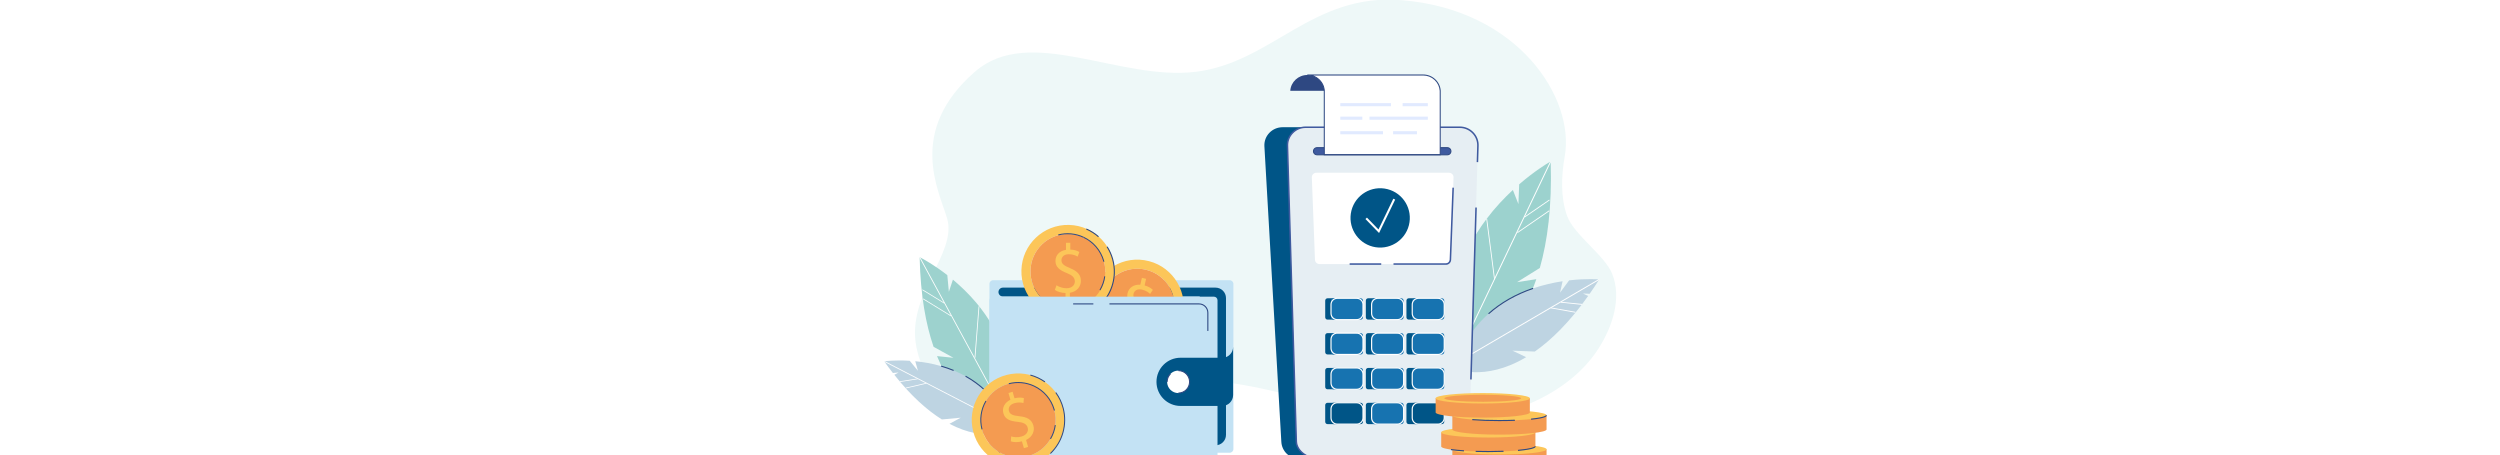 <svg width="1055" height="192" viewBox="0 0 1055 192" fill="none" xmlns="http://www.w3.org/2000/svg">
<rect width="1055" height="192" fill="white"/>
<g clip-path="url(#clip0_1894_65396)">
<path d="M602.652 177.68C628.355 179.493 660.49 169.297 674.666 146.935C680.536 137.675 684.432 125.795 680.346 115.551C677.251 107.793 664.161 99.024 661.334 91.157C658.468 83.179 658.873 74.191 660.347 65.808C664.572 41.704 641.072 4.08 591.437 0.062C553.804 -2.982 536.78 26.284 504.75 30.282C472.429 34.314 434.529 10.125 411.406 30.282C382.695 55.316 396.166 80.374 399.661 92.097C404.148 107.159 382.208 124.349 386.734 146.52C396.853 196.101 470.393 162.666 491.946 160.571C513.839 158.443 535.559 164.679 557.013 169.684C578.466 174.689 601.184 178.453 622.156 171.583L602.657 177.68H602.652Z" fill="#EEF8F8"/>
<path d="M654.39 68.116C654.39 68.269 654.4 68.417 654.404 68.57C654.953 87.22 653.036 101.762 649.803 113.088L640.194 119.067L648.096 117.845L648.32 117.812C644.033 130.264 638.11 138.308 632.507 143.48C629.026 146.706 625.669 148.819 622.913 150.188C622.732 150.279 622.555 150.37 622.374 150.451C621.931 150.666 621.502 150.856 621.091 151.028L615.808 151.305C615.736 151.057 615.665 150.818 615.603 150.57C615.555 150.417 615.517 150.26 615.479 150.107C615.422 149.907 615.369 149.697 615.317 149.497C609.07 125.422 616.943 106.213 627.224 92.525C627.252 92.477 627.286 92.434 627.324 92.391C630.9 87.639 634.772 83.555 638.43 80.168L640.766 86.118L641.1 77.778C647.476 72.267 652.778 69.056 654.08 68.297C654.28 68.178 654.39 68.121 654.39 68.121V68.116Z" fill="#5AB2AC" fill-opacity="0.55"/>
<path d="M654.581 68.202L654.405 68.569L643.552 91.303L643.356 91.704L640.4 97.902L640.3 98.112L630.868 117.874L630.853 117.898L615.479 150.102L615.251 150.584L614.883 151.352L614.421 151.376L614.783 150.608L615.317 149.492L630.491 117.711L630.772 117.125L654.085 68.293L654.214 68.025L654.581 68.202Z" fill="white"/>
<path d="M653.696 88.778L640.241 98.041L640.441 98.332L653.896 89.069L653.696 88.778Z" fill="white"/>
<path d="M653.774 84.233L643.224 91.49L643.424 91.781L653.974 84.523L653.774 84.233Z" fill="white"/>
<path d="M627.563 92.336L627.213 92.382L630.524 117.927L630.874 117.882L627.563 92.336Z" fill="white"/>
<path d="M613.687 155.432C613.687 155.432 626.213 161.353 644.029 150.723L638.249 147.979L647.681 148.356C654.634 143.49 662.268 136.071 670.193 124.902L667.99 123.857L670.852 123.971C672.187 122.063 673.531 120.045 674.881 117.912C674.881 117.912 669.65 117.449 662.168 118.313L658.329 123.513L659.417 118.68C644.119 121.004 621.85 129.019 613.687 155.422V155.432Z" fill="#BED4E2"/>
<path d="M674.784 117.709L612.639 154.058L612.841 154.404L674.986 118.055L674.784 117.709Z" fill="white"/>
<path d="M658.751 127.357L658.713 127.728L667.611 128.646L667.65 128.276L658.751 127.357Z" fill="white"/>
<path d="M654.458 129.735L654.393 130.102L664.768 131.951L664.833 131.584L654.458 129.735Z" fill="white"/>
<path d="M628.33 132.578L628.016 132.225C633.232 127.587 639.584 123.971 646.889 121.471L647.042 121.914C639.794 124.391 633.495 127.974 628.326 132.573L628.33 132.578Z" fill="#2E4882"/>
<path d="M561.08 193.667H548.405C544.28 193.667 540.89 190.456 540.718 186.387L533.57 61.594C533.389 57.281 536.884 53.688 541.257 53.688H555.873L561.08 193.667Z" fill="#005587"/>
<path d="M623.676 61.594L619.933 186.387C619.761 190.456 616.371 193.667 612.246 193.667H556.206C552.082 193.667 547.223 190.456 547.051 186.387L543.312 61.594C543.131 57.281 546.627 53.688 550.999 53.688H615.989C620.362 53.688 623.857 57.281 623.676 61.594Z" fill="#E6EEF3"/>
<path d="M558.782 62.315H555.778C555.363 62.315 554.991 62.482 554.719 62.754C554.442 63.031 554.28 63.403 554.28 63.818C554.28 64.648 554.953 65.316 555.778 65.316H610.787C611.202 65.316 611.574 65.15 611.846 64.877C612.122 64.61 612.285 64.233 612.285 63.818C612.285 62.988 611.612 62.315 610.787 62.315H558.777H558.782Z" fill="#3F5A9F"/>
<path d="M610.177 111.429H556.812C555.792 111.429 554.957 110.623 554.919 109.606L553.593 74.873C553.55 73.799 554.414 72.902 555.486 72.902H611.497C612.575 72.902 613.433 73.794 613.391 74.873L612.065 109.606C612.027 110.627 611.187 111.429 610.172 111.429H610.177Z" fill="white"/>
<path d="M571.761 125.875H560.222C559.679 125.875 559.239 126.315 559.239 126.858V133.9C559.239 134.443 559.679 134.883 560.222 134.883H571.761C572.304 134.883 572.744 134.443 572.744 133.9V126.858C572.744 126.315 572.304 125.875 571.761 125.875Z" fill="#005587"/>
<path d="M571.761 140.574H560.222C559.679 140.574 559.239 141.014 559.239 141.557V148.599C559.239 149.142 559.679 149.582 560.222 149.582H571.761C572.304 149.582 572.744 149.142 572.744 148.599V141.557C572.744 141.014 572.304 140.574 571.761 140.574Z" fill="#005587"/>
<path d="M571.761 155.274H560.222C559.679 155.274 559.239 155.714 559.239 156.257V163.299C559.239 163.842 559.679 164.282 560.222 164.282H571.761C572.304 164.282 572.744 163.842 572.744 163.299V156.257C572.744 155.714 572.304 155.274 571.761 155.274Z" fill="#005587"/>
<path d="M571.761 169.974H560.222C559.679 169.974 559.239 170.414 559.239 170.956V177.999C559.239 178.541 559.679 178.981 560.222 178.981H571.761C572.304 178.981 572.744 178.541 572.744 177.999V170.956C572.744 170.414 572.304 169.974 571.761 169.974Z" fill="#005587"/>
<path d="M588.899 125.875H577.359C576.817 125.875 576.377 126.315 576.377 126.858V133.9C576.377 134.443 576.817 134.883 577.359 134.883H588.899C589.442 134.883 589.881 134.443 589.881 133.9V126.858C589.881 126.315 589.442 125.875 588.899 125.875Z" fill="#005587"/>
<path d="M588.899 140.574H577.359C576.817 140.574 576.377 141.014 576.377 141.557V148.599C576.377 149.142 576.817 149.582 577.359 149.582H588.899C589.442 149.582 589.881 149.142 589.881 148.599V141.557C589.881 141.014 589.442 140.574 588.899 140.574Z" fill="#005587"/>
<path d="M588.899 155.274H577.359C576.817 155.274 576.377 155.714 576.377 156.257V163.299C576.377 163.842 576.817 164.282 577.359 164.282H588.899C589.442 164.282 589.881 163.842 589.881 163.299V156.257C589.881 155.714 589.442 155.274 588.899 155.274Z" fill="#005587"/>
<path d="M588.899 169.974H577.359C576.817 169.974 576.377 170.414 576.377 170.956V177.999C576.377 178.541 576.817 178.981 577.359 178.981H588.899C589.442 178.981 589.881 178.541 589.881 177.999V170.956C589.881 170.414 589.442 169.974 588.899 169.974Z" fill="#005587"/>
<path d="M606.038 125.875H594.498C593.955 125.875 593.516 126.315 593.516 126.858V133.9C593.516 134.443 593.955 134.883 594.498 134.883H606.038C606.58 134.883 607.02 134.443 607.02 133.9V126.858C607.02 126.315 606.58 125.875 606.038 125.875Z" fill="#005587"/>
<path d="M606.038 140.574H594.498C593.955 140.574 593.516 141.014 593.516 141.557V148.599C593.516 149.142 593.955 149.582 594.498 149.582H606.038C606.58 149.582 607.02 149.142 607.02 148.599V141.557C607.02 141.014 606.58 140.574 606.038 140.574Z" fill="#005587"/>
<path d="M606.038 155.274H594.498C593.955 155.274 593.516 155.714 593.516 156.257V163.299C593.516 163.842 593.955 164.282 594.498 164.282H606.038C606.58 164.282 607.02 163.842 607.02 163.299V156.257C607.02 155.714 606.58 155.274 606.038 155.274Z" fill="#005587"/>
<path d="M606.038 169.974H594.498C593.955 169.974 593.516 170.414 593.516 170.956V177.999C593.516 178.541 593.955 178.981 594.498 178.981H606.038C606.58 178.981 607.02 178.541 607.02 177.999V170.956C607.02 170.414 606.58 169.974 606.038 169.974Z" fill="#005587"/>
<path d="M574.208 125.875H562.668C562.125 125.875 561.686 126.315 561.686 126.858V133.9C561.686 134.443 562.125 134.883 562.668 134.883H574.208C574.75 134.883 575.19 134.443 575.19 133.9V126.858C575.19 126.315 574.75 125.875 574.208 125.875Z" fill="#1773B0"/>
<path d="M574.208 140.574H562.668C562.125 140.574 561.686 141.014 561.686 141.557V148.599C561.686 149.142 562.125 149.582 562.668 149.582H574.208C574.75 149.582 575.19 149.142 575.19 148.599V141.557C575.19 141.014 574.75 140.574 574.208 140.574Z" fill="#1773B0"/>
<path d="M574.208 155.274H562.668C562.125 155.274 561.686 155.714 561.686 156.257V163.299C561.686 163.842 562.125 164.282 562.668 164.282H574.208C574.75 164.282 575.19 163.842 575.19 163.299V156.257C575.19 155.714 574.75 155.274 574.208 155.274Z" fill="#1773B0"/>
<path d="M574.208 169.974H562.668C562.125 169.974 561.686 170.414 561.686 170.956V177.999C561.686 178.541 562.125 178.981 562.668 178.981H574.208C574.75 178.981 575.19 178.541 575.19 177.999V170.956C575.19 170.414 574.75 169.974 574.208 169.974Z" fill="#005587"/>
<path d="M591.345 125.875H579.806C579.263 125.875 578.823 126.315 578.823 126.858V133.9C578.823 134.443 579.263 134.883 579.806 134.883H591.345C591.888 134.883 592.328 134.443 592.328 133.9V126.858C592.328 126.315 591.888 125.875 591.345 125.875Z" fill="#1773B0"/>
<path d="M591.345 140.574H579.806C579.263 140.574 578.823 141.014 578.823 141.557V148.599C578.823 149.142 579.263 149.582 579.806 149.582H591.345C591.888 149.582 592.328 149.142 592.328 148.599V141.557C592.328 141.014 591.888 140.574 591.345 140.574Z" fill="#1773B0"/>
<path d="M591.345 155.274H579.806C579.263 155.274 578.823 155.714 578.823 156.257V163.299C578.823 163.842 579.263 164.282 579.806 164.282H591.345C591.888 164.282 592.328 163.842 592.328 163.299V156.257C592.328 155.714 591.888 155.274 591.345 155.274Z" fill="#1773B0"/>
<path d="M591.345 169.974H579.806C579.263 169.974 578.823 170.414 578.823 170.956V177.999C578.823 178.541 579.263 178.981 579.806 178.981H591.345C591.888 178.981 592.328 178.541 592.328 177.999V170.956C592.328 170.414 591.888 169.974 591.345 169.974Z" fill="#1773B0"/>
<path d="M608.489 125.875H596.949C596.407 125.875 595.967 126.315 595.967 126.858V133.9C595.967 134.443 596.407 134.883 596.949 134.883H608.489C609.031 134.883 609.471 134.443 609.471 133.9V126.858C609.471 126.315 609.031 125.875 608.489 125.875Z" fill="#1773B0"/>
<path d="M608.489 140.574H596.949C596.407 140.574 595.967 141.014 595.967 141.557V148.599C595.967 149.142 596.407 149.582 596.949 149.582H608.489C609.031 149.582 609.471 149.142 609.471 148.599V141.557C609.471 141.014 609.031 140.574 608.489 140.574Z" fill="#1773B0"/>
<path d="M608.489 155.274H596.949C596.407 155.274 595.967 155.714 595.967 156.257V163.299C595.967 163.842 596.407 164.282 596.949 164.282H608.489C609.031 164.282 609.471 163.842 609.471 163.299V156.257C609.471 155.714 609.031 155.274 608.489 155.274Z" fill="#1773B0"/>
<path d="M608.489 169.974H596.949C596.407 169.974 595.967 170.414 595.967 170.956V177.999C595.967 178.541 596.407 178.981 596.949 178.981H608.489C609.031 178.981 609.471 178.541 609.471 177.999V170.956C609.471 170.414 609.031 169.974 608.489 169.974Z" fill="#005587"/>
<path d="M572.562 135.131H564.308C562.725 135.131 561.438 133.843 561.438 132.259V128.504C561.438 126.92 562.725 125.632 564.308 125.632H572.562C574.146 125.632 575.433 126.92 575.433 128.504V132.259C575.433 133.843 574.146 135.131 572.562 135.131ZM564.313 126.123C563.002 126.123 561.933 127.192 561.933 128.504V132.259C561.933 133.571 563.002 134.64 564.313 134.64H572.567C573.879 134.64 574.947 133.571 574.947 132.259V128.504C574.947 127.192 573.879 126.123 572.567 126.123H564.313Z" fill="white"/>
<path d="M572.562 149.826H564.308C562.725 149.826 561.438 148.538 561.438 146.954V143.199C561.438 141.615 562.725 140.327 564.308 140.327H572.562C574.146 140.327 575.433 141.615 575.433 143.199V146.954C575.433 148.538 574.146 149.826 572.562 149.826ZM564.313 140.823C563.002 140.823 561.933 141.892 561.933 143.204V146.959C561.933 148.271 563.002 149.34 564.313 149.34H572.567C573.879 149.34 574.947 148.271 574.947 146.959V143.204C574.947 141.892 573.879 140.823 572.567 140.823H564.313Z" fill="white"/>
<path d="M572.562 164.526H564.308C562.725 164.526 561.438 163.237 561.438 161.653V157.899C561.438 156.315 562.725 155.026 564.308 155.026H572.562C574.146 155.026 575.433 156.315 575.433 157.899V161.653C575.433 163.237 574.146 164.526 572.562 164.526ZM564.313 155.518C563.002 155.518 561.933 156.587 561.933 157.899V161.653C561.933 162.965 563.002 164.034 564.313 164.034H572.567C573.879 164.034 574.947 162.965 574.947 161.653V157.899C574.947 156.587 573.879 155.518 572.567 155.518H564.313Z" fill="white"/>
<path d="M572.562 179.226H564.308C562.725 179.226 561.438 177.938 561.438 176.354V172.599C561.438 171.015 562.725 169.727 564.308 169.727H572.562C574.146 169.727 575.433 171.015 575.433 172.599V176.354C575.433 177.938 574.146 179.226 572.562 179.226ZM564.313 170.218C563.002 170.218 561.933 171.287 561.933 172.599V176.354C561.933 177.666 563.002 178.734 564.313 178.734H572.567C573.879 178.734 574.947 177.666 574.947 176.354V172.599C574.947 171.287 573.879 170.218 572.567 170.218H564.313Z" fill="white"/>
<path d="M589.7 135.131H581.446C579.863 135.131 578.575 133.843 578.575 132.259V128.504C578.575 126.92 579.863 125.632 581.446 125.632H589.7C591.283 125.632 592.571 126.92 592.571 128.504V132.259C592.571 133.843 591.283 135.131 589.7 135.131ZM581.451 126.123C580.139 126.123 579.071 127.192 579.071 128.504V132.259C579.071 133.571 580.139 134.64 581.451 134.64H589.705C591.016 134.64 592.084 133.571 592.084 132.259V128.504C592.084 127.192 591.016 126.123 589.705 126.123H581.451Z" fill="white"/>
<path d="M589.7 149.826H581.446C579.863 149.826 578.575 148.538 578.575 146.954V143.199C578.575 141.615 579.863 140.327 581.446 140.327H589.7C591.283 140.327 592.571 141.615 592.571 143.199V146.954C592.571 148.538 591.283 149.826 589.7 149.826ZM581.451 140.823C580.139 140.823 579.071 141.892 579.071 143.204V146.959C579.071 148.271 580.139 149.34 581.451 149.34H589.705C591.016 149.34 592.084 148.271 592.084 146.959V143.204C592.084 141.892 591.016 140.823 589.705 140.823H581.451Z" fill="white"/>
<path d="M589.7 164.526H581.446C579.863 164.526 578.575 163.237 578.575 161.653V157.899C578.575 156.315 579.863 155.026 581.446 155.026H589.7C591.283 155.026 592.571 156.315 592.571 157.899V161.653C592.571 163.237 591.283 164.526 589.7 164.526ZM581.451 155.518C580.139 155.518 579.071 156.587 579.071 157.899V161.653C579.071 162.965 580.139 164.034 581.451 164.034H589.705C591.016 164.034 592.084 162.965 592.084 161.653V157.899C592.084 156.587 591.016 155.518 589.705 155.518H581.451Z" fill="white"/>
<path d="M589.7 179.226H581.446C579.863 179.226 578.575 177.938 578.575 176.354V172.599C578.575 171.015 579.863 169.727 581.446 169.727H589.7C591.283 169.727 592.571 171.015 592.571 172.599V176.354C592.571 177.938 591.283 179.226 589.7 179.226ZM581.451 170.218C580.139 170.218 579.071 171.287 579.071 172.599V176.354C579.071 177.666 580.139 178.734 581.451 178.734H589.705C591.016 178.734 592.084 177.666 592.084 176.354V172.599C592.084 171.287 591.016 170.218 589.705 170.218H581.451Z" fill="white"/>
<path d="M606.844 135.131H598.589C597.006 135.131 595.719 133.843 595.719 132.259V128.504C595.719 126.92 597.006 125.632 598.589 125.632H606.844C608.427 125.632 609.714 126.92 609.714 128.504V132.259C609.714 133.843 608.427 135.131 606.844 135.131ZM598.589 126.123C597.278 126.123 596.21 127.192 596.21 128.504V132.259C596.21 133.571 597.278 134.64 598.589 134.64H606.844C608.155 134.64 609.223 133.571 609.223 132.259V128.504C609.223 127.192 608.155 126.123 606.844 126.123H598.589Z" fill="white"/>
<path d="M606.844 149.826H598.589C597.006 149.826 595.719 148.538 595.719 146.954V143.199C595.719 141.615 597.006 140.327 598.589 140.327H606.844C608.427 140.327 609.714 141.615 609.714 143.199V146.954C609.714 148.538 608.427 149.826 606.844 149.826ZM598.589 140.823C597.278 140.823 596.21 141.892 596.21 143.204V146.959C596.21 148.271 597.278 149.34 598.589 149.34H606.844C608.155 149.34 609.223 148.271 609.223 146.959V143.204C609.223 141.892 608.155 140.823 606.844 140.823H598.589Z" fill="white"/>
<path d="M606.844 164.526H598.589C597.006 164.526 595.719 163.237 595.719 161.653V157.899C595.719 156.315 597.006 155.026 598.589 155.026H606.844C608.427 155.026 609.714 156.315 609.714 157.899V161.653C609.714 163.237 608.427 164.526 606.844 164.526ZM598.589 155.518C597.278 155.518 596.21 156.587 596.21 157.899V161.653C596.21 162.965 597.278 164.034 598.589 164.034H606.844C608.155 164.034 609.223 162.965 609.223 161.653V157.899C609.223 156.587 608.155 155.518 606.844 155.518H598.589Z" fill="white"/>
<path d="M606.844 179.226H598.589C597.006 179.226 595.719 177.938 595.719 176.354V172.599C595.719 171.015 597.006 169.727 598.589 169.727H606.844C608.427 169.727 609.714 171.015 609.714 172.599V176.354C609.714 177.938 608.427 179.226 606.844 179.226ZM598.589 170.218C597.278 170.218 596.21 171.287 596.21 172.599V176.354C596.21 177.666 597.278 178.734 598.589 178.734H606.844C608.155 178.734 609.223 177.666 609.223 176.354V172.599C609.223 171.287 608.155 170.218 606.844 170.218H598.589Z" fill="white"/>
<path d="M605.441 193.997H556.211C551.971 193.997 546.903 190.681 546.726 186.401L542.988 61.609C542.897 59.457 543.674 57.405 545.176 55.84C546.707 54.242 548.777 53.364 551.003 53.364H615.994C618.221 53.364 620.29 54.242 621.821 55.84C623.323 57.405 624.1 59.457 624.009 61.614L623.804 68.422L623.146 68.403L623.351 61.59C623.432 59.61 622.722 57.73 621.344 56.294C619.937 54.829 618.039 54.018 615.989 54.018H550.999C548.953 54.018 547.05 54.824 545.644 56.294C544.266 57.73 543.555 59.61 543.636 61.585L547.375 186.377C547.537 190.294 552.253 193.338 556.201 193.338H605.431V193.997H605.441Z" fill="#3F5A9F"/>
<path d="M622.566 87.565L620.401 160.125L621.059 160.145L623.224 87.585L622.566 87.565Z" fill="#3F5A9F"/>
<path d="M607.774 38.312V65.316H558.849V38.312C558.729 36.451 557.881 34.786 556.593 33.584C555.301 32.381 553.56 31.646 551.677 31.646H600.602C602.49 31.646 604.226 32.381 605.518 33.584C606.81 34.786 607.659 36.451 607.774 38.312Z" fill="white"/>
<path d="M558.848 38.312H544.495C544.614 36.451 545.463 34.786 546.755 33.584C548.048 32.381 549.788 31.646 551.672 31.646C553.555 31.646 555.296 32.381 556.588 33.584C557.876 34.786 558.729 36.451 558.844 38.312H558.848Z" fill="#2E4882"/>
<path d="M607.993 65.535H558.629V38.312C558.519 36.584 557.742 34.958 556.44 33.746C555.139 32.534 553.446 31.871 551.672 31.871V31.432H600.597C602.48 31.432 604.278 32.138 605.661 33.426C607.044 34.709 607.869 36.441 607.988 38.302V38.316V65.54L607.993 65.535ZM559.068 65.096H607.554V38.316C607.44 36.57 606.667 34.948 605.365 33.741C604.064 32.529 602.371 31.866 600.597 31.866H554.19C555.124 32.205 555.992 32.729 556.736 33.421C558.119 34.709 558.944 36.441 559.063 38.297V65.096H559.068Z" fill="#2E4882"/>
<path d="M610.792 65.54H555.782C554.833 65.54 554.065 64.768 554.065 63.823C554.065 63.365 554.247 62.931 554.571 62.606C554.89 62.282 555.32 62.101 555.782 62.101H558.781V62.539H555.782C555.439 62.539 555.119 62.673 554.881 62.916C554.638 63.16 554.504 63.484 554.504 63.828C554.504 64.534 555.076 65.106 555.782 65.106H610.792C611.135 65.106 611.455 64.973 611.693 64.73C611.936 64.491 612.07 64.166 612.07 63.823C612.07 63.117 611.497 62.539 610.792 62.539H607.788V62.101H610.792C611.741 62.101 612.508 62.873 612.508 63.823C612.508 64.286 612.327 64.715 612.003 65.04C611.683 65.364 611.254 65.545 610.792 65.545V65.54Z" fill="#2E4882"/>
<path d="M612.875 195.567C612.875 196.779 621.783 197.767 632.765 197.767C643.746 197.767 652.654 196.779 652.654 195.567C652.654 195.543 652.654 195.524 652.644 195.5V189.551H612.889V195.486C612.88 195.515 612.875 195.538 612.875 195.567Z" fill="#F49B51"/>
<path d="M632.765 191.807C643.749 191.807 652.654 190.822 652.654 189.608C652.654 188.393 643.749 187.408 632.765 187.408C621.78 187.408 612.875 188.393 612.875 189.608C612.875 190.822 621.78 191.807 632.765 191.807Z" fill="#FCC659"/>
<path d="M608.178 188.391C608.178 189.603 617.085 190.591 628.067 190.591C639.049 190.591 647.957 189.603 647.957 188.391C647.957 188.367 647.957 188.348 647.947 188.325V182.375H608.192V188.31C608.182 188.339 608.178 188.363 608.178 188.391Z" fill="#F49B51"/>
<path d="M628.067 184.631C639.052 184.631 647.957 183.647 647.957 182.432C647.957 181.217 639.052 180.232 628.067 180.232C617.083 180.232 608.178 181.217 608.178 182.432C608.178 183.647 617.083 184.631 628.067 184.631Z" fill="#FCC659"/>
<path d="M612.875 181.216C612.875 182.427 621.783 183.415 632.765 183.415C643.746 183.415 652.654 182.427 652.654 181.216C652.654 181.192 652.654 181.173 652.644 181.149V175.199H612.889V181.134C612.88 181.163 612.875 181.187 612.875 181.216Z" fill="#F49B51"/>
<path d="M632.765 177.451C643.749 177.451 652.654 176.466 652.654 175.251C652.654 174.037 643.749 173.052 632.765 173.052C621.78 173.052 612.875 174.037 612.875 175.251C612.875 176.466 621.78 177.451 632.765 177.451Z" fill="#FCC659"/>
<path d="M640.613 190.295C648.085 189.612 648.085 188.672 648.085 188.362H647.613C647.613 188.591 646.35 189.302 640.565 189.827L640.608 190.295H640.613Z" fill="#2E4882"/>
<path d="M627.962 190.796C630.199 190.796 632.392 190.753 634.49 190.676L634.471 190.204C630.728 190.347 626.594 190.366 622.741 190.247L622.727 190.719C624.434 190.772 626.198 190.796 627.962 190.796Z" fill="#2E4882"/>
<path d="M617.786 190.485L617.82 190.018C615.698 189.879 613.848 189.698 612.322 189.483L612.255 189.951C613.795 190.17 615.655 190.352 617.786 190.49V190.485Z" fill="#2E4882"/>
<path d="M646.14 177.127C652.769 176.449 652.769 175.595 652.769 175.275H652.297C652.297 175.275 652.13 176.044 646.088 176.659L646.136 177.127H646.14Z" fill="#2E4882"/>
<path d="M632.645 177.713C634.929 177.713 637.166 177.67 639.293 177.589L639.274 177.117C637.156 177.203 634.925 177.241 632.645 177.241C628.564 177.241 624.644 177.107 621.311 176.85L621.272 177.317C624.62 177.575 628.549 177.713 632.645 177.713Z" fill="#2E4882"/>
<path d="M605.827 174.035C605.827 175.247 614.735 176.234 625.717 176.234C636.699 176.234 645.606 175.247 645.606 174.035C645.606 174.011 645.606 173.992 645.597 173.968V168.019H605.841V173.954C605.832 173.982 605.827 174.006 605.827 174.035Z" fill="#F49B51"/>
<path d="M625.717 170.275C636.701 170.275 645.606 169.29 645.606 168.075C645.606 166.861 636.701 165.876 625.717 165.876C614.732 165.876 605.827 166.861 605.827 168.075C605.827 169.29 614.732 170.275 625.717 170.275Z" fill="#FCC659"/>
<path d="M609.519 168.076C609.519 168.892 616.771 169.555 625.717 169.555C634.663 169.555 641.916 168.892 641.916 168.076C641.916 167.26 634.663 166.597 625.717 166.597C616.771 166.597 609.519 167.26 609.519 168.076Z" fill="#F49B51"/>
<path d="M602.547 43.517H591.913V44.833H602.547V43.517Z" fill="#E1EAFF"/>
<path d="M586.988 43.517H565.61V44.833H586.988V43.517Z" fill="#E1EAFF"/>
<path d="M602.547 49.218H577.923V50.535H602.547V49.218Z" fill="#E1EAFF"/>
<path d="M574.899 49.218H565.61V50.535H574.899V49.218Z" fill="#E1EAFF"/>
<path d="M597.955 55.358H587.884V56.675H597.955V55.358Z" fill="#E1EAFF"/>
<path d="M583.631 55.358H565.61V56.675H583.631V55.358Z" fill="#E1EAFF"/>
<path d="M582.882 111.099H569.549V111.757H582.882V111.099Z" fill="#3F5A9F"/>
<path d="M610.177 111.758H588.056V111.099H610.177C611.021 111.099 611.712 110.436 611.741 109.592L612.9 79.19L613.558 79.214L612.399 109.616C612.351 110.818 611.378 111.758 610.177 111.758Z" fill="#3F5A9F"/>
<path d="M594.559 95.044C592.852 101.748 586.043 105.794 579.343 104.09C572.643 102.382 568.6 95.569 570.302 88.866C572.009 82.162 578.819 78.117 585.518 79.82C592.218 81.528 596.262 88.341 594.559 95.044Z" fill="#005587"/>
<path d="M581.961 98.341L576.22 92.435L576.849 91.824L581.718 96.834L587.979 83.847L588.766 84.228L581.961 98.341Z" fill="white"/>
<path d="M388.093 108.523C388.093 108.652 388.098 108.781 388.102 108.91C388.465 124.712 390.725 136.921 393.968 146.358L402.355 150.986L395.617 150.299L395.427 150.28C399.604 160.619 404.969 167.16 409.933 171.292C413.018 173.868 415.955 175.505 418.344 176.54C418.502 176.612 418.654 176.674 418.812 176.74C419.198 176.903 419.57 177.041 419.923 177.175H424.405C424.458 176.965 424.505 176.755 424.548 176.545C424.581 176.411 424.61 176.278 424.634 176.149C424.677 175.977 424.71 175.8 424.744 175.624C428.959 154.984 421.453 139.087 412.155 127.966C412.131 127.927 412.097 127.894 412.064 127.856C408.826 123.996 405.374 120.714 402.131 118.008L400.419 123.147L399.766 116.109C394.13 111.734 389.504 109.249 388.369 108.667C388.193 108.576 388.102 108.533 388.102 108.533L388.093 108.523Z" fill="#9DD2CE"/>
<path d="M387.94 108.604L388.103 108.91L398.288 127.655L398.469 127.985L401.245 133.099L401.34 133.266L410.19 149.564L410.205 149.588L424.629 176.144L424.849 176.54L425.192 177.17H425.583L425.24 176.54L424.739 175.619L410.505 149.412L410.238 148.925L388.36 108.657L388.241 108.438L387.94 108.604Z" fill="white"/>
<path d="M389.599 125.959L389.442 126.215L401.236 133.449L401.393 133.193L389.599 125.959Z" fill="white"/>
<path d="M389.325 122.14L389.168 122.396L398.412 128.069L398.569 127.812L389.325 122.14Z" fill="white"/>
<path d="M411.601 150.928L413.299 129.296L412.97 129.272L411.268 150.905L411.601 150.928Z" fill="white"/>
<path d="M426.546 181.483C426.546 181.483 416.212 187.046 400.672 178.844L405.436 176.268L397.477 177.007C391.378 173.2 384.597 167.26 377.397 158.166L379.213 157.183L376.801 157.408C375.585 155.852 374.359 154.206 373.124 152.465C373.124 152.465 377.53 151.84 383.896 152.241L387.372 156.473L386.237 152.436C399.279 153.724 418.468 159.516 426.541 181.487L426.546 181.483Z" fill="#BED4E2"/>
<path d="M373.209 152.319L373.054 152.62L427.224 180.606L427.379 180.305L373.209 152.319Z" fill="white"/>
<path d="M387.212 159.725L379.726 160.896L379.774 161.207L387.261 160.036L387.212 159.725Z" fill="white"/>
<path d="M390.92 161.572L382.226 163.597L382.297 163.903L390.991 161.879L390.92 161.572Z" fill="white"/>
<path d="M518.926 118.247H419.112C418.245 118.247 417.543 118.95 417.543 119.817V189.484C417.543 190.351 418.245 191.054 419.112 191.054H518.926C519.793 191.054 520.495 190.351 520.495 189.484V119.817C520.495 118.95 519.793 118.247 518.926 118.247Z" fill="#C3E2F4"/>
<path d="M517.371 125.805V183.496C517.371 185.939 515.392 187.919 512.951 187.919H506.28V125.117H423.222C422.192 125.117 421.353 124.283 421.353 123.247C421.353 122.217 422.187 121.377 423.222 121.377H512.951C515.392 121.377 517.371 123.357 517.371 125.8V125.805Z" fill="#005587"/>
<path d="M484.888 110.207C474.412 107.464 463.692 113.738 460.95 124.225C458.208 134.707 464.479 145.437 474.96 148.176C485.437 150.919 496.161 144.645 498.898 134.158C501.64 123.676 495.369 112.951 484.888 110.207ZM495.193 133.195C494.125 137.274 491.531 140.695 487.892 142.827C484.254 144.96 480.005 145.547 475.923 144.478C467.507 142.274 462.448 133.624 464.651 125.198C465.719 121.119 468.308 117.698 471.951 115.565C475.461 113.509 479.543 112.894 483.491 113.81C483.634 113.843 483.772 113.881 483.915 113.919C492.198 116.085 497.224 124.487 495.293 132.779C495.26 132.918 495.226 133.061 495.193 133.199V133.195Z" fill="#FCC659"/>
<path d="M495.298 132.775C495.265 132.913 495.231 133.056 495.198 133.195C494.13 137.274 491.536 140.695 487.897 142.828C484.259 144.96 480.01 145.547 475.928 144.478C467.512 142.269 462.452 133.624 464.655 125.198C465.724 121.119 468.313 117.694 471.956 115.566C475.466 113.509 479.547 112.894 483.496 113.81C483.639 113.843 483.777 113.881 483.92 113.92C492.203 116.086 497.229 124.488 495.298 132.78V132.775Z" fill="#F49B51"/>
<path d="M476.209 140.732L476.882 137.836C475.227 137.421 473.629 136.505 472.795 135.556L473.93 133.795C474.802 134.721 476.161 135.613 477.768 135.99C479.805 136.462 481.45 135.608 481.831 133.976C482.198 132.402 481.307 131.166 479.39 129.811C476.734 127.984 475.236 126.247 475.818 123.752C476.371 121.371 478.484 119.964 481.216 120.145L481.888 117.249L483.662 117.664L483.014 120.446C484.721 120.904 485.789 121.634 486.504 122.316L485.346 124.038C484.826 123.556 483.796 122.65 481.965 122.225C479.757 121.71 478.622 122.836 478.355 123.981C478.007 125.47 478.894 126.462 481.145 128.075C483.815 129.964 484.959 131.806 484.363 134.353C483.834 136.62 481.769 138.371 478.703 138.17L478.012 141.152L476.209 140.732Z" fill="#FCC659"/>
<path d="M451.175 94.917C440.351 94.621 431.333 103.166 431.038 114.001C430.742 124.831 439.282 133.858 450.112 134.149C460.936 134.445 469.958 125.9 470.249 115.065C470.545 104.235 462.004 95.212 451.175 94.917ZM466.425 114.965C466.31 119.182 464.56 123.099 461.494 126.005C458.433 128.906 454.432 130.442 450.212 130.328C441.514 130.089 434.624 122.818 434.862 114.106C434.977 109.888 436.722 105.971 439.788 103.066C442.74 100.265 446.578 98.738 450.632 98.738C450.779 98.738 450.922 98.738 451.07 98.748C459.63 98.977 466.425 106.024 466.425 114.531C466.425 114.674 466.425 114.817 466.425 114.96V114.965Z" fill="#FCC659"/>
<path d="M466.429 114.53C466.429 114.674 466.429 114.817 466.429 114.96C466.315 119.177 464.565 123.095 461.499 126C458.437 128.901 454.432 130.437 450.216 130.323C441.518 130.084 434.628 122.808 434.866 114.101C434.981 109.883 436.726 105.966 439.792 103.061C442.744 100.26 446.583 98.733 450.636 98.733C450.784 98.733 450.927 98.733 451.075 98.743C459.634 98.972 466.434 106.019 466.434 114.526L466.429 114.53Z" fill="#F49B51"/>
<path d="M449.644 126.616V123.644C447.937 123.615 446.173 123.085 445.143 122.351L445.848 120.38C446.907 121.086 448.438 121.644 450.083 121.644C452.171 121.644 453.583 120.437 453.583 118.763C453.583 117.088 452.434 116.143 450.259 115.261C447.26 114.082 445.405 112.732 445.405 110.17C445.405 107.608 447.141 105.876 449.844 105.432V102.46H451.666V105.313C453.43 105.37 454.637 105.843 455.49 106.344L454.756 108.285C454.141 107.932 452.934 107.284 451.051 107.284C448.786 107.284 447.932 108.639 447.932 109.812C447.932 111.344 449.019 112.107 451.58 113.166C454.608 114.402 456.139 115.934 456.139 118.553C456.139 120.876 454.522 123.057 451.494 123.553V126.611H449.639L449.644 126.616Z" fill="#FCC659"/>
<path d="M463.411 100.069C461.895 98.738 460.192 97.66 458.352 96.863L458.533 96.443C460.416 97.259 462.162 98.366 463.711 99.726L463.411 100.069Z" fill="#2E4882"/>
<path d="M461.714 131.143L461.456 130.761C466.649 127.264 469.849 121.443 470.02 115.188C470.125 111.305 469.081 107.526 467.007 104.258L467.393 104.01C469.52 107.354 470.588 111.219 470.478 115.198C470.306 121.596 467.026 127.555 461.714 131.138V131.143Z" fill="#2E4882"/>
<path d="M465.634 110.504C465.6 110.371 465.562 110.237 465.524 110.103C464.275 105.786 461.227 102.222 457.15 100.313L457.332 99.927C461.518 101.888 464.651 105.552 465.934 109.975C465.977 110.123 466.015 110.261 466.053 110.395L465.638 110.499L465.634 110.504Z" fill="#2E4882"/>
<path d="M457.15 100.317C453.874 98.781 450.14 98.437 446.645 99.348L446.535 98.933C450.131 97.998 453.965 98.351 457.331 99.926L457.15 100.312V100.317Z" fill="#2E4882"/>
<path d="M464.355 122.536L463.988 122.322C465.037 120.537 465.714 118.605 465.996 116.582L466.42 116.639C466.129 118.719 465.438 120.704 464.36 122.536H464.355Z" fill="#2E4882"/>
<path d="M512.27 125.194H419.064C418.224 125.194 417.543 125.876 417.543 126.716V195.558C417.543 196.399 418.224 197.08 419.064 197.08H512.27C513.11 197.08 513.791 196.399 513.791 195.558V126.716C513.791 125.876 513.11 125.194 512.27 125.194Z" fill="#C3E2F4"/>
<path d="M454.289 194.251H425.34C423.161 194.251 421.387 192.476 421.387 190.295V184.723H421.844V190.295C421.844 192.223 423.413 193.788 425.335 193.788H454.285V194.246L454.289 194.251Z" fill="#2E4882"/>
<path d="M509.938 139.655H509.48V131.969C509.48 130.041 507.911 128.477 505.99 128.477H468.189V128.019H505.99C508.169 128.019 509.943 129.793 509.943 131.974V139.66L509.938 139.655Z" fill="#2E4882"/>
<path d="M461.394 128.019H452.868V128.477H461.394V128.019Z" fill="#2E4882"/>
<path d="M421.844 167.781H421.387V178.631H421.844V167.781Z" fill="#2E4882"/>
<path d="M520.376 146.373V166.688C520.376 169.241 518.311 171.307 515.76 171.307H498.198C492.58 171.307 488.031 166.755 488.031 161.135C488.031 158.325 489.171 155.782 491.007 153.94C492.843 152.098 495.389 150.963 498.198 150.963H515.76C515.889 150.963 516.018 150.963 516.146 150.982C518.516 150.786 520.376 148.797 520.376 146.378V146.373Z" fill="#005587"/>
<path d="M497.267 165.882C499.888 165.882 502.012 163.757 502.012 161.135C502.012 158.513 499.888 156.388 497.267 156.388C494.647 156.388 492.522 158.513 492.522 161.135C492.522 163.757 494.647 165.882 497.267 165.882Z" fill="white"/>
<path d="M497.268 166.111V165.653C499.757 165.653 501.783 163.625 501.783 161.134C501.783 158.644 499.757 156.616 497.268 156.616V156.158C500.009 156.158 502.241 158.391 502.241 161.134C502.241 163.878 500.009 166.111 497.268 166.111Z" fill="#2E4882"/>
<path d="M492.752 161.134H492.294C492.294 159.803 492.809 158.553 493.753 157.618L494.077 157.943C493.224 158.797 492.756 159.932 492.756 161.134H492.752Z" fill="#2E4882"/>
<path d="M415.669 165.033C413.208 162.704 410.409 160.658 407.353 158.95L407.577 158.549C410.667 160.276 413.499 162.342 415.988 164.699L415.674 165.033H415.669Z" fill="#2E4882"/>
<path d="M402.336 156.54C400.667 155.858 398.907 155.247 397.104 154.722L397.233 154.283C399.05 154.808 400.829 155.428 402.512 156.115L402.34 156.54H402.336Z" fill="#2E4882"/>
<path d="M424.748 158.225C414.267 160.949 407.977 171.665 410.705 182.157C413.428 192.643 424.138 198.941 434.624 196.207C445.105 193.483 451.399 182.767 448.667 172.276C445.944 161.789 435.234 155.496 424.748 158.225ZM444.967 173.244C446.025 177.328 445.434 181.579 443.298 185.22C441.166 188.855 437.742 191.446 433.661 192.51C425.239 194.7 416.604 189.628 414.41 181.198C413.351 177.114 413.938 172.863 416.074 169.227C418.134 165.715 421.396 163.182 425.287 162.056C425.43 162.013 425.568 161.98 425.711 161.942C433.999 159.785 442.482 164.661 444.848 172.834C444.886 172.972 444.929 173.111 444.962 173.249L444.967 173.244Z" fill="#FCC659"/>
<path d="M444.848 172.828C444.886 172.967 444.929 173.105 444.962 173.244C446.021 177.328 445.43 181.579 443.293 185.219C441.162 188.855 437.738 191.445 433.656 192.509C425.235 194.699 416.594 189.627 414.406 181.192C413.347 177.108 413.934 172.857 416.07 169.222C418.13 165.71 421.392 163.177 425.283 162.051C425.426 162.008 425.564 161.974 425.707 161.936C433.995 159.78 442.478 164.656 444.843 172.828H444.848Z" fill="#F49B51"/>
<path d="M432.082 189.104L431.257 186.25C429.612 186.694 427.767 186.68 426.575 186.255L426.703 184.165C427.915 184.547 429.541 184.662 431.124 184.204C433.131 183.622 434.152 182.071 433.684 180.458C433.236 178.903 431.853 178.259 429.522 178.02C426.312 177.724 424.157 176.937 423.446 174.48C422.769 172.133 423.919 169.871 426.398 168.693L425.573 165.84L427.323 165.334L428.115 168.077C429.827 167.643 431.114 167.762 432.073 168.006L431.906 170.076C431.214 169.909 429.874 169.623 428.067 170.148C425.893 170.778 425.449 172.314 425.773 173.445C426.198 174.914 427.457 175.348 430.208 175.654C433.46 175.997 435.353 177.042 436.083 179.561C436.727 181.794 435.778 184.337 433.007 185.659L433.856 188.598L432.077 189.113L432.082 189.104Z" fill="#FCC659"/>
<path d="M443.421 191.532L443.126 191.222C448.18 186.355 450.226 179.117 448.457 172.333C447.842 169.957 446.798 167.753 445.367 165.782L445.71 165.529C447.174 167.543 448.238 169.795 448.872 172.223C450.674 179.156 448.586 186.556 443.421 191.527V191.532ZM440.842 161.34C438.992 160.038 436.946 159.079 434.767 158.482L434.881 158.067C437.108 158.673 439.197 159.656 441.09 160.987L440.842 161.336V161.34Z" fill="#2E4882"/>
<path d="M444.757 173.296C444.723 173.158 444.68 173.024 444.642 172.886C443.398 168.582 440.346 165.018 436.273 163.105L436.455 162.719C440.641 164.68 443.774 168.344 445.052 172.767C445.09 172.905 445.133 173.048 445.171 173.187L444.757 173.296Z" fill="#2E4882"/>
<path d="M436.274 163.11C432.998 161.574 429.264 161.23 425.769 162.141L425.659 161.726C429.255 160.791 433.089 161.144 436.455 162.719L436.274 163.105V163.11Z" fill="#2E4882"/>
<path d="M414.201 181.245C413.123 177.104 413.724 172.795 415.889 169.107L416.256 169.322C414.148 172.91 413.566 177.104 414.611 181.131L414.196 181.24L414.201 181.245Z" fill="#2E4882"/>
<path d="M443.478 185.324L443.111 185.11C444.16 183.325 444.838 181.393 445.119 179.365L445.543 179.422C445.252 181.503 444.561 183.487 443.483 185.32L443.478 185.324Z" fill="#2E4882"/>
</g>
<defs>
<clipPath id="clip0_1894_65396">
<rect width="309" height="192" fill="white" transform="translate(373)"/>
</clipPath>
</defs>
</svg>
